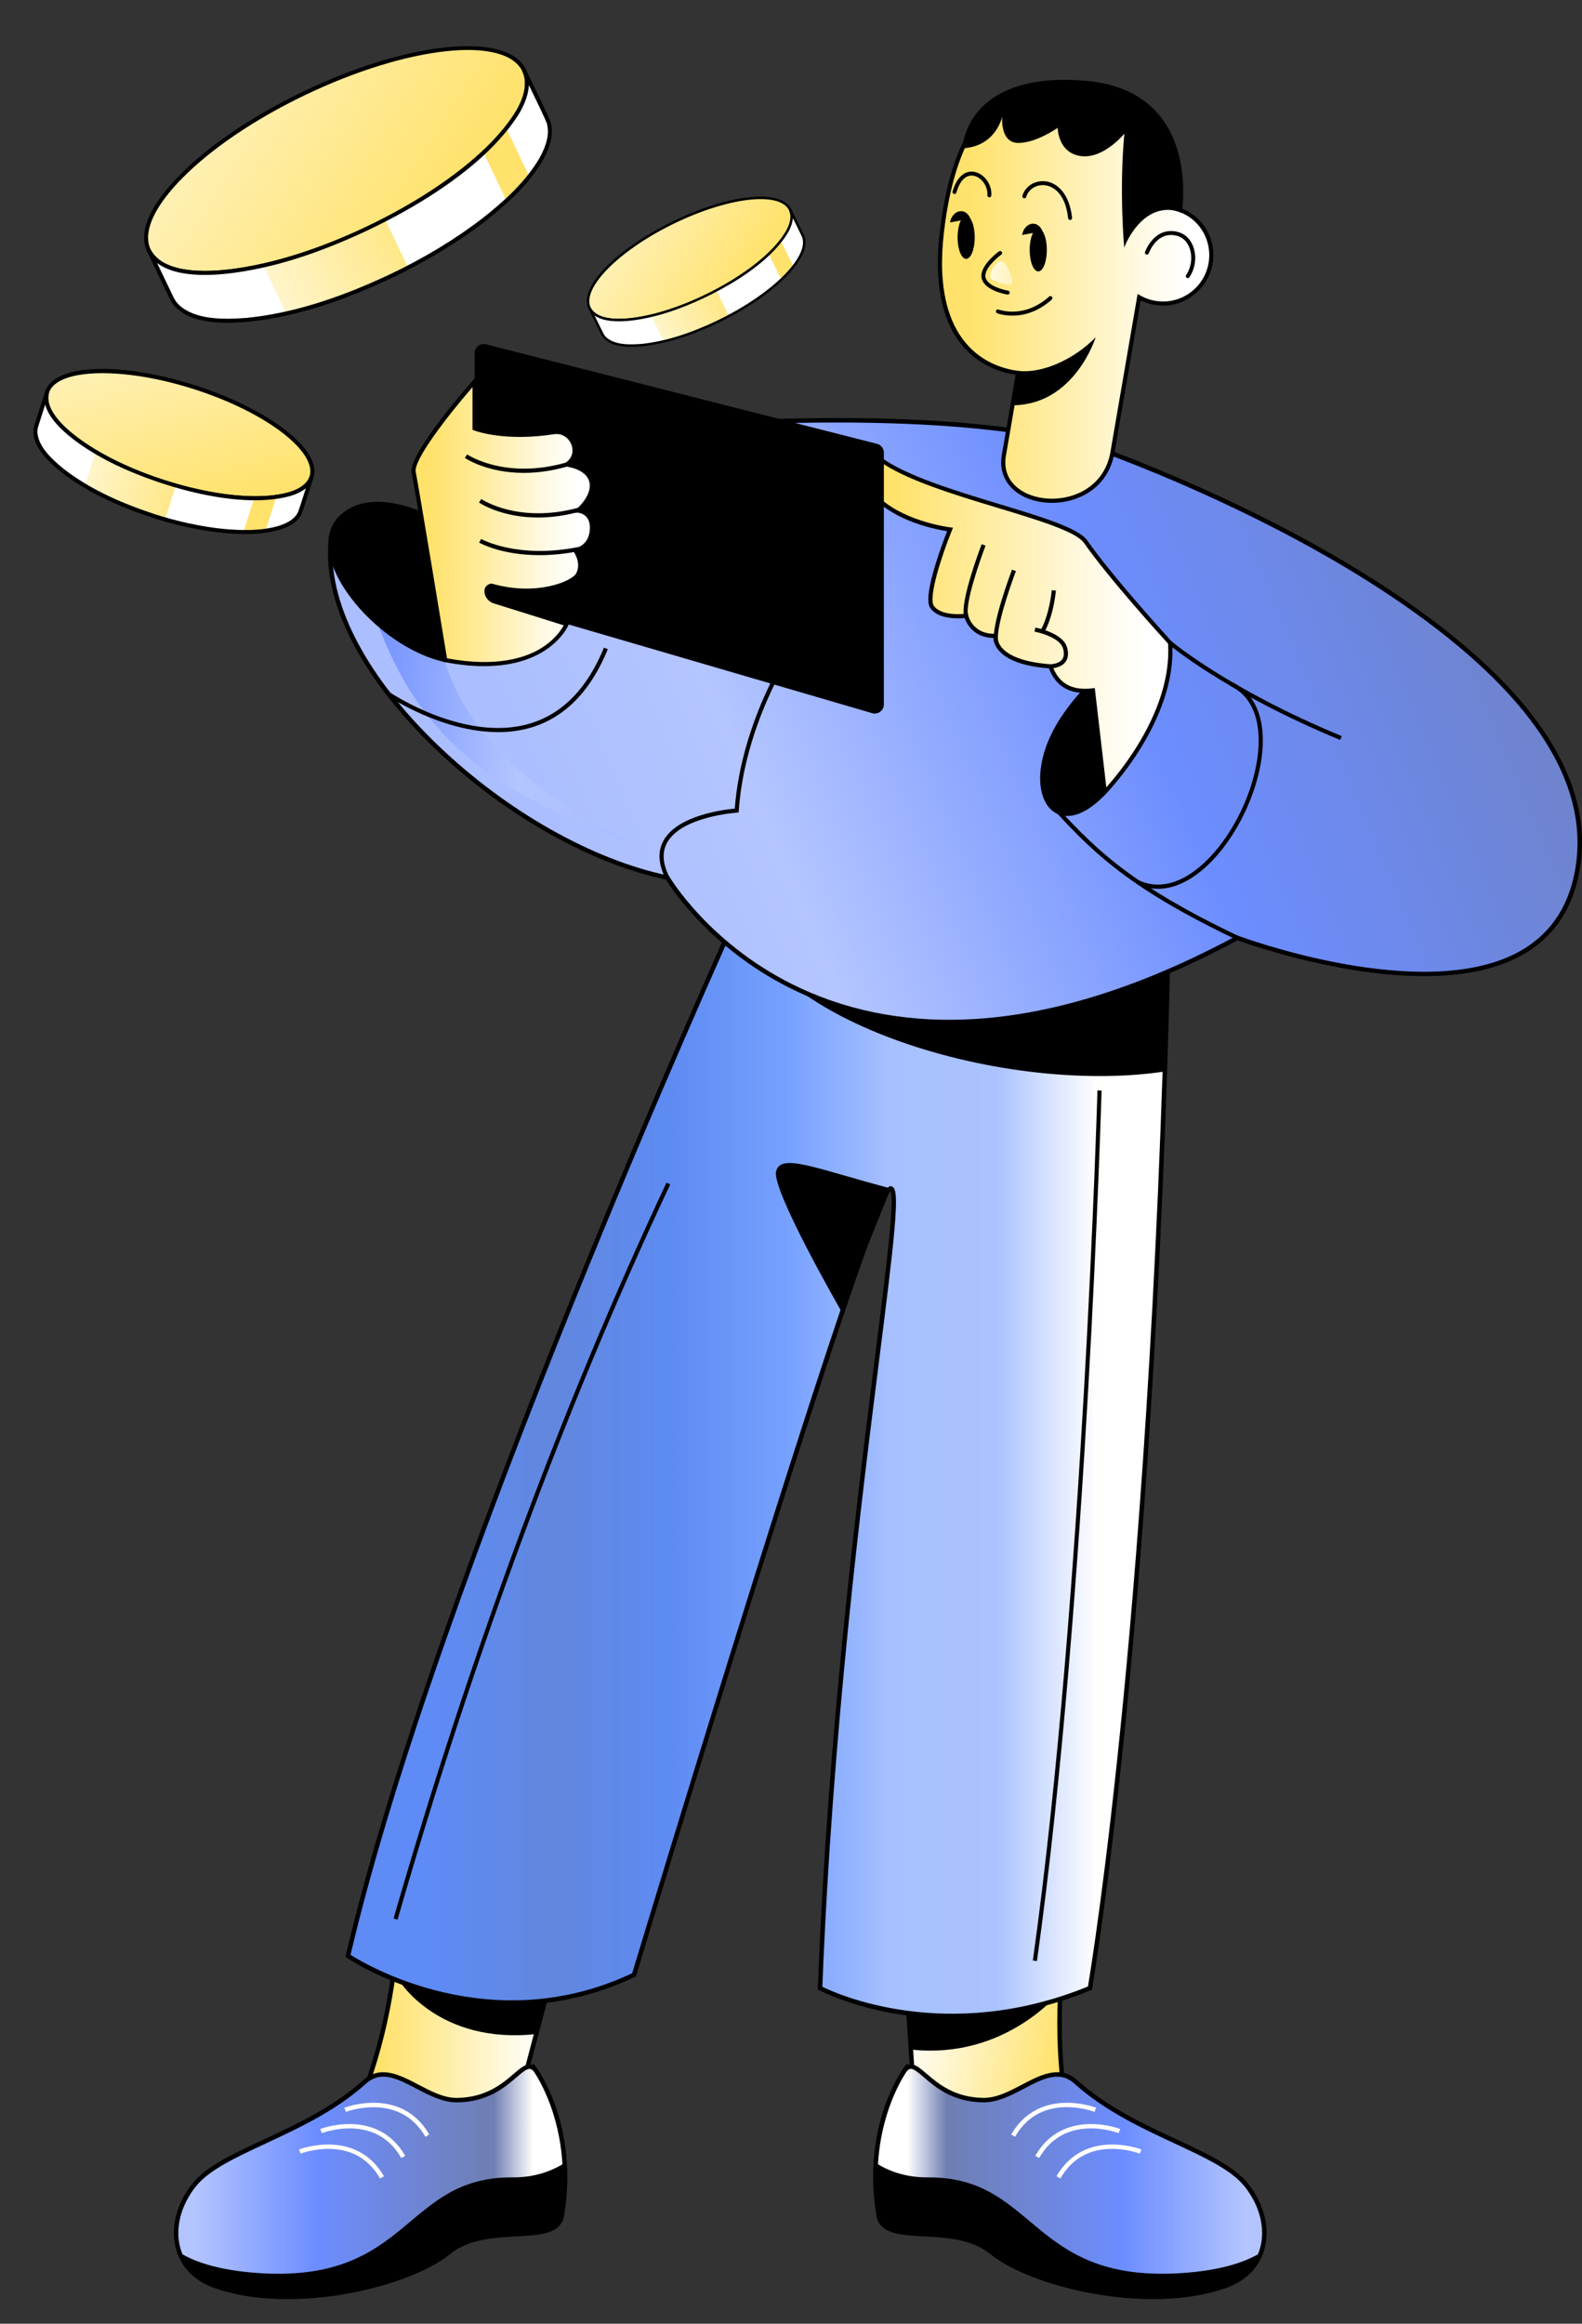 <?xml version="1.0" encoding="UTF-8"?>
<svg id="Camada_2" data-name="Camada 2" xmlns="http://www.w3.org/2000/svg" xmlns:xlink="http://www.w3.org/1999/xlink" viewBox="0 0 785.44 1152.89">
  <rect x="0" y="0" width="785.44" height="1152.89" fill="#333333" stroke="none"/>
  <defs>
    <style>
      .cls-1 {
        fill: #000;
      }

      .cls-1, .cls-2, .cls-3, .cls-4, .cls-5, .cls-6, .cls-7, .cls-8, .cls-9, .cls-10, .cls-11, .cls-12, .cls-13, .cls-14, .cls-15, .cls-16, .cls-17, .cls-18, .cls-19, .cls-20 {
        stroke-width: 0px;
      }

      .cls-2 {
        fill: url(#Gradiente_sem_nome_14-3);
      }

      .cls-21 {
        clip-path: url(#clippath-2);
      }

      .cls-3 {
        fill: url(#Gradiente_sem_nome_6-3);
      }

      .cls-4 {
        fill: url(#Gradiente_sem_nome_13-8);
      }

      .cls-22 {
        clip-path: url(#clippath-6);
      }

      .cls-5 {
        fill: url(#Gradiente_sem_nome_14-2);
      }

      .cls-6 {
        fill: url(#Gradiente_sem_nome_13-7);
      }

      .cls-7 {
        fill: none;
      }

      .cls-23 {
        clip-path: url(#clippath-1);
      }

      .cls-24 {
        clip-path: url(#clippath-4);
      }

      .cls-8 {
        fill: url(#Gradiente_sem_nome_13);
      }

      .cls-9 {
        fill: url(#Gradiente_sem_nome_13-3);
      }

      .cls-10 {
        fill: url(#Gradiente_sem_nome_13-2);
      }

      .cls-11 {
        fill: url(#Gradiente_sem_nome_1243);
      }

      .cls-12 {
        fill: url(#Gradiente_sem_nome_13-6);
      }

      .cls-13 {
        fill: url(#Gradiente_sem_nome_6);
      }

      .cls-14 {
        fill: url(#Gradiente_sem_nome_6-4);
      }

      .cls-25 {
        clip-path: url(#clippath);
      }

      .cls-26 {
        clip-path: url(#clippath-3);
      }

      .cls-15 {
        fill: url(#Gradiente_sem_nome_13-9);
      }

      .cls-16 {
        fill: #fff;
      }

      .cls-27 {
        clip-path: url(#clippath-5);
      }

      .cls-17 {
        fill: url(#Gradiente_sem_nome_14);
      }

      .cls-18 {
        fill: url(#Gradiente_sem_nome_13-4);
      }

      .cls-19 {
        fill: url(#Gradiente_sem_nome_13-5);
      }

      .cls-20 {
        fill: url(#Gradiente_sem_nome_6-2);
      }
    </style>
    <linearGradient id="Gradiente_sem_nome_13" data-name="Gradiente sem nome 13" x1="2313.87" y1="-373.16" x2="2416.64" y2="-373.16" gradientTransform="translate(2883.6 1085.71) rotate(-168.85)" gradientUnits="userSpaceOnUse">
      <stop offset=".1" stop-color="#ffe26c"/>
      <stop offset=".14" stop-color="#ffe371"/>
      <stop offset=".52" stop-color="#fff1b8"/>
      <stop offset=".78" stop-color="#fffbeb"/>
      <stop offset=".92" stop-color="#fff"/>
    </linearGradient>
    <linearGradient id="Gradiente_sem_nome_6" data-name="Gradiente sem nome 6" x1="1946.83" y1="-272.99" x2="1702.7" y2="-272.99" gradientTransform="translate(2372.92 809.46) rotate(-180)" gradientUnits="userSpaceOnUse">
      <stop offset=".1" stop-color="#fff"/>
      <stop offset=".18" stop-color="#6f7eb2"/>
      <stop offset=".54" stop-color="#6c8dff"/>
      <stop offset=".79" stop-color="#b4c5ff"/>
      <stop offset=".92" stop-color="#abbeff"/>
    </linearGradient>
    <clipPath id="clippath">
      <path class="cls-7" d="M449.42,1026.86s-20.62,27.73-13.21,72.19c2.69,16.19,36.86,2.69,56.19,18.43,19.33,15.74,77.31,30.29,115.99,16.64,22.93-8.09,24.28-32.78,10.34-50.11-13.94-17.33-55.8-25.21-84.52-51.04-13.49-12.14-29.22,9.1-45.85,9-26.2-.17-32.33-22.52-38.93-15.09h0Z"/>
    </clipPath>
    <linearGradient id="Gradiente_sem_nome_13-2" data-name="Gradiente sem nome 13" x1="177.39" y1="-184.92" x2="280.16" y2="-184.92" gradientTransform="translate(0 809.46) scale(1 -1)" xlink:href="#Gradiente_sem_nome_13"/>
    <linearGradient id="Gradiente_sem_nome_1243" data-name="Gradiente sem nome 1243" x1="172.78" y1="95.59" x2="580.94" y2="95.59" gradientTransform="translate(0 809.46) scale(1 -1)" gradientUnits="userSpaceOnUse">
      <stop offset=".1" stop-color="#5e8bf5"/>
      <stop offset=".25" stop-color="#6187de"/>
      <stop offset=".39" stop-color="#5e8bf2"/>
      <stop offset=".53" stop-color="#75a0ff"/>
      <stop offset=".66" stop-color="#a7c0ff"/>
      <stop offset=".79" stop-color="#aac3ff"/>
      <stop offset=".91" stop-color="#fefefe"/>
      <stop offset=".92" stop-color="#fff"/>
    </linearGradient>
    <clipPath id="clippath-1">
      <path class="cls-7" d="M366.45,452.49s-149.13,327-193.67,517.9c0,0,66.41,45.4,142.01,9.39,0,0,118.24-391.29,127.44-390.14,9.19,1.15-26.51,179.41-35.08,396.73,0,0,57.83,31.31,133.99,0,0,0,33.61-192.86,39.8-558.92l-214.49,25.05h0Z"/>
    </clipPath>
    <linearGradient id="Gradiente_sem_nome_6-2" data-name="Gradiente sem nome 6" x1="944.49" y1="642.44" x2="230.01" y2="340.61" gradientTransform="translate(0 809.46) scale(1 -1)" xlink:href="#Gradiente_sem_nome_6"/>
    <clipPath id="clippath-2">
      <path class="cls-7" d="M164.11,270.37c-4.38,63.83,89.35,148.84,167.24,165.06,0,0,80.5,138.91,283.02,29.87,0,0,150.5,56.87,168.39-31.58,19.89-98.27-155.75-180.76-230.55-208.64-74.8-27.88-233.19-12.3-233.19-12.3l-25.12,70.2-115.1-8.6-14.69-4.01h0Z"/>
    </clipPath>
    <linearGradient id="Gradiente_sem_nome_6-3" data-name="Gradiente sem nome 6" x1="-3.25" y1="470.95" x2="328.97" y2="454.75" gradientTransform="translate(0 809.46) scale(1 -1)" xlink:href="#Gradiente_sem_nome_6"/>
    <linearGradient id="Gradiente_sem_nome_13-3" data-name="Gradiente sem nome 13" x1="466.69" y1="664.28" x2="601.39" y2="664.28" gradientTransform="translate(0 809.46) scale(1 -1)" xlink:href="#Gradiente_sem_nome_13"/>
    <linearGradient id="Gradiente_sem_nome_13-4" data-name="Gradiente sem nome 13" x1="543.9" y1="670.12" x2="470.95" y2="676.57" gradientTransform="translate(0 809.46) scale(1 -1)" xlink:href="#Gradiente_sem_nome_13"/>
    <linearGradient id="Gradiente_sem_nome_13-5" data-name="Gradiente sem nome 13" x1="428.57" y1="499.84" x2="581.08" y2="499.84" gradientTransform="translate(0 809.46) scale(1 -1)" xlink:href="#Gradiente_sem_nome_13"/>
    <linearGradient id="Gradiente_sem_nome_13-6" data-name="Gradiente sem nome 13" x1="205.33" y1="550.03" x2="293.9" y2="550.03" gradientTransform="translate(0 809.46) scale(1 -1)" xlink:href="#Gradiente_sem_nome_13"/>
    <linearGradient id="Gradiente_sem_nome_6-4" data-name="Gradiente sem nome 6" x1="289.08" x2="44.94" gradientTransform="translate(0 809.46) scale(1 -1)" xlink:href="#Gradiente_sem_nome_6"/>
    <clipPath id="clippath-3">
      <path class="cls-7" d="M265.75,1026.86s20.62,27.73,13.21,72.19c-2.69,16.19-36.86,2.69-56.19,18.43-19.33,15.74-77.31,30.29-115.99,16.64-22.93-8.09-24.28-32.78-10.34-50.11,13.94-17.33,55.8-25.21,84.52-51.04,13.49-12.14,29.22,9.1,45.85,9,26.2-.17,32.33-22.52,38.93-15.09h0Z"/>
    </clipPath>
    <linearGradient id="Gradiente_sem_nome_13-7" data-name="Gradiente sem nome 13" x1="-4306.23" y1="3064.99" x2="-4485.51" y2="3177.73" gradientTransform="translate(-4270.54 3313.77) rotate(-180)" xlink:href="#Gradiente_sem_nome_13"/>
    <linearGradient id="Gradiente_sem_nome_14" data-name="Gradiente sem nome 14" x1="-4339.59" y1="3040.37" x2="-4337.53" y2="3187.06" gradientTransform="translate(1708.52 5312.86) rotate(107.78)" gradientUnits="userSpaceOnUse">
      <stop offset=".22" stop-color="#ffe26c"/>
      <stop offset=".25" stop-color="#ffe371"/>
      <stop offset=".57" stop-color="#fff1b8"/>
      <stop offset=".8" stop-color="#fffbeb"/>
      <stop offset=".92" stop-color="#fff"/>
    </linearGradient>
    <clipPath id="clippath-4">
      <path class="cls-7" d="M75.3,255.65c-15.66-5.19-31.06-11.99-44.18-22.11-5.74-4.65-13.1-11.28-13.56-19.09-.02-1.06.12-2.11.43-3.12l5.37-16.75c-3.68,13.5,20.42,27.97,30.59,33.23,23.17,12.14,64.42,24.41,90.07,17.27h.03c4.36-1.37,9.11-3.79,10.62-8.41-.36.94-5.61,18.07-6.09,18.41-2.06,3.62-6.06,5.54-9.89,6.76-8.88,2.6-18.32,2.38-27.47,1.58-12.2-1.2-24.24-3.98-35.9-7.77h0Z"/>
    </clipPath>
    <linearGradient id="Gradiente_sem_nome_13-8" data-name="Gradiente sem nome 13" x1="-4379.7" y1="2752.45" x2="-4523.92" y2="2843.14" gradientTransform="translate(3121.58 4551.1) rotate(90)" xlink:href="#Gradiente_sem_nome_13"/>
    <linearGradient id="Gradiente_sem_nome_14-2" data-name="Gradiente sem nome 14" x1="-4406.55" y1="2732.68" x2="-4404.9" y2="2850.68" gradientTransform="translate(4787.21 2872.14) rotate(63.83)" xlink:href="#Gradiente_sem_nome_14"/>
    <clipPath id="clippath-5">
      <path class="cls-7" d="M356.92,159.35c-11.97,5.73-24.69,10.39-37.93,11.85-5.92.51-13.88.78-18.51-3.49-.61-.6-1.11-1.29-1.49-2.05l-6.25-12.71c5.4,9.88,27.45,4.8,36.27,2.17,20.19-5.9,50.95-21.82,61.81-40.28h0c1.76-3.24,3.16-7.29,1.45-10.81.31.75,6.84,13.6,6.75,14.06.83,3.25-.42,6.59-1.96,9.43-3.7,6.47-9.28,11.6-15.04,16.25-7.74,6.12-16.26,11.22-25.13,15.54v.02Z"/>
    </clipPath>
    <linearGradient id="Gradiente_sem_nome_13-9" data-name="Gradiente sem nome 13" x1="-4050.49" y1="3212.97" x2="-4319.17" y2="3381.9" gradientTransform="translate(3430.18 4209.73) rotate(90)" xlink:href="#Gradiente_sem_nome_13"/>
    <linearGradient id="Gradiente_sem_nome_14-3" data-name="Gradiente sem nome 14" x1="-4100.44" y1="3175.98" x2="-4097.36" y2="3395.81" gradientTransform="translate(4894.57 2394.43) rotate(64.4)" xlink:href="#Gradiente_sem_nome_14"/>
    <clipPath id="clippath-6">
      <path class="cls-7" d="M193.34,137.35c-22.4,10.45-46.18,18.9-70.88,21.38-11.04.84-25.87,1.19-34.41-6.84-1.11-1.13-2.05-2.42-2.73-3.84l-11.4-23.78c9.89,18.51,51.03,9.45,67.52,4.72,37.71-10.62,95.29-39.71,115.88-73.87v-.02c3.36-5.98,6.03-13.5,2.92-20.08.57,1.4,12.48,25.47,12.31,26.32,1.49,6.06-.9,12.28-3.83,17.55-6.99,11.98-17.5,21.45-28.3,29.99-14.54,11.25-30.51,20.6-47.1,28.49h0Z"/>
    </clipPath>
  </defs>
  <g id="OBJECTS">
    <g id="OBJECTS-2" data-name="OBJECTS">
      <g>
        <g>
          <path class="cls-8" d="M453.46,1036.08l-5.64-89.01,83.24,1.84c-6.77,37.8-6.74,73.4.09,106.79l-77.7-19.64h0Z"/>
          <path class="cls-1" d="M532.6,1057.21l-79.41-20.07.26-1.03-1.09.04-5.72-90.22,85.74,1.9-.23,1.27c-6.71,37.49-6.68,73.28.09,106.37l.35,1.73ZM454.52,1035.19l75.21,19.01c-6.41-32.51-6.4-67.55.02-104.21l-80.74-1.79,5.51,86.99Z"/>
        </g>
        <g>
          <g>
            <path class="cls-13" d="M449.42,1026.86s-20.62,27.73-13.21,72.19c2.69,16.19,36.86,2.69,56.19,18.43,19.33,15.74,77.31,30.29,115.99,16.64,22.93-8.09,24.28-32.78,10.34-50.11-13.94-17.33-55.8-25.21-84.52-51.04-13.49-12.14-29.22,9.1-45.85,9-26.2-.17-32.33-22.52-38.93-15.09h0Z"/>
            <g class="cls-25">
              <path class="cls-1" d="M425.68,1065.03s11.09,15.4,34.95,15.26c54-.36,50.64,52.04,125.08,47.54,44.43-2.69,50.02-20.21,50.02-20.21l-2.43,34.56-211.3,10.71,3.69-87.86h0Z"/>
            </g>
            <path class="cls-1" d="M572.42,1140.7c-32.42,0-66.33-10.65-80.73-22.37-9.17-7.47-21.8-8.15-32.94-8.76-11.87-.64-22.11-1.2-23.64-10.35-3.86-23.19-.02-41.79,3.87-53.3,4.24-12.51,9.33-19.44,9.54-19.73l2-2.69v1.09c2.94-1.4,5.96,1.2,9.61,4.32,5.49,4.71,13.79,11.83,28.22,11.92,6.47.07,12.88-3.33,19.1-6.59,9.28-4.86,18.87-9.87,27.48-2.12,14.73,13.26,33.03,21.78,49.17,29.3,15.33,7.14,28.57,13.31,35.47,21.87,8.08,10.04,11.13,22.3,8.14,32.8-2.52,8.86-9.26,15.62-18.97,19.06-11.02,3.89-23.56,5.54-36.33,5.54ZM450.23,1027.62c-1.33,1.87-19.95,29.13-12.94,71.25,1.23,7.39,10.21,7.88,21.57,8.5,11.48.62,24.49,1.33,34.22,9.25,19.22,15.65,77.23,29.76,114.92,16.45,9.15-3.23,15.23-9.31,17.58-17.57,2.79-9.8-.11-21.32-7.74-30.8-6.57-8.16-19.59-14.23-34.68-21.25-16.28-7.58-34.74-16.18-49.72-29.66-7.47-6.72-15.58-2.48-24.97,2.44-6.46,3.38-13.13,6.86-20.15,6.84-15.24-.1-23.91-7.54-29.65-12.46-5.03-4.32-6.51-5.18-8.44-3h-.01Z"/>
          </g>
          <path class="cls-16" d="M503.96,1060.13l-1.92-1.11c13.92-24.08,41.9-13.4,42.18-13.29l-.81,2.06c-.07-.03-6.75-2.6-14.94-2.34-10.84.36-19.09,5.29-24.51,14.68Z"/>
          <path class="cls-16" d="M515.92,1070.68l-1.92-1.11c13.92-24.08,41.9-13.4,42.18-13.29l-.81,2.06c-.07-.03-6.75-2.63-14.94-2.34-10.84.36-19.09,5.29-24.51,14.68Z"/>
          <path class="cls-16" d="M526.45,1080.83l-1.92-1.11c13.92-24.08,41.89-13.4,42.18-13.29l-.81,2.06c-.07-.03-6.75-2.6-14.94-2.34-10.84.36-19.09,5.29-24.51,14.68Z"/>
        </g>
        <g>
          <path class="cls-10" d="M257.41,1042.53l22.75-86.24-82.02-14.29c-.66,38.38-7.59,73.3-20.75,104.76l80.02-4.23Z"/>
          <path class="cls-1" d="M175.69,1047.96l.68-1.63c13.06-31.2,20.01-66.31,20.67-104.35l.02-1.29,84.49,14.72-23.27,88.19-82.59,4.37ZM199.22,943.31c-.78,37.17-7.56,71.55-20.14,102.25l77.46-4.1,22.24-84.29-79.56-13.86Z"/>
        </g>
        <path class="cls-1" d="M198.56,983.15s19.54,31.29,67.65,26.02l7.95-26.02h-75.6Z"/>
        <path class="cls-1" d="M527.29,986.98s-26.95,35.13-75.04,29.88l-4.42-32.64,79.46,2.76h0Z"/>
        <g>
          <path class="cls-11" d="M366.45,452.49s-149.13,327-193.67,517.9c0,0,66.41,45.4,142.01,9.39,0,0,118.24-391.29,127.44-390.14,9.19,1.15-26.51,179.41-35.08,396.73,0,0,57.83,31.31,133.99,0,0,0,33.61-192.86,39.8-558.92l-214.49,25.05h0Z"/>
          <g class="cls-23">
            <ellipse class="cls-1" cx="503.38" cy="472.9" rx="56.97" ry="134.07" transform="translate(-52.05 883.42) rotate(-79.68)"/>
          </g>
          <path class="cls-1" d="M472.35,1001.37c-10.27,0-19.35-.92-26.94-2.16-23.89-3.9-38.64-11.78-38.79-11.86l-.61-.33.03-.69c5.03-127.53,19.19-239.95,28.56-314.34,5.37-42.61,9.64-76.54,7.53-80.98-9.71,11.03-80.47,237.5-126.28,389.1l-.14.47-.44.21c-39.36,18.75-76.16,15.18-100.11,8.88-25.94-6.82-42.83-18.24-43-18.36l-.63-.43.17-.74c44.06-188.82,192.25-514.83,193.74-518.1l2.12-4.64v3.87l214.51-25.05-.02,1.27c-3.2,189.13-13.86,331.06-22.23,416.82-9.08,92.94-17.51,141.79-17.59,142.27l-.11.6-.56.23c-25.93,10.66-49.71,13.96-69.21,13.97ZM408.28,985.71c6.36,3.15,61.5,28.55,131.87-.13.99-5.86,8.94-54.22,17.47-141.54,8.35-85.52,18.97-226.94,22.19-415.34l-212.61,24.83c-7.12,15.69-149.82,331.43-193.16,516.35,6.94,4.42,69.75,42.2,139.83,9.11,2.27-7.49,30.85-101.92,60.13-195.04,61.69-196.21,66.01-195.7,68.36-195.4,2.42.3,3.33,4.01,1.55,23.4-1.3,14.17-3.87,34.54-7.11,60.32-9.35,74.22-23.47,186.3-28.52,313.45Z"/>
        </g>
        <g>
          <path class="cls-20" d="M164.11,270.37c-4.38,63.83,89.35,148.84,167.24,165.06,0,0,80.5,138.91,283.02,29.87,0,0,150.5,56.87,168.39-31.58,19.89-98.27-155.75-180.76-230.55-208.64-74.8-27.88-233.19-12.3-233.19-12.3l-25.12,70.2-115.1-8.6-14.69-4.01h0Z"/>
          <g class="cls-21">
            <path class="cls-3" d="M217.24,286.33c-6.57,58.83,32.85,101.3,100.4,133.77-82.02-30.1-118.65-59.69-138.6-138.64l38.2,4.87Z"/>
          </g>
          <path class="cls-1" d="M471.28,508.18c-26.93,0-52.05-5.34-74.84-15.92-42.5-19.74-63.28-51.76-65.79-55.85-37.67-7.97-80.44-32.19-114.54-64.87-35.81-34.32-55.17-71.22-53.11-101.26l1.12.04.28-1.02,14.58,3.98,114.15,8.53,25.07-70.07.7-.07c1.59-.15,159.5-15.28,233.69,12.36,20.59,7.67,92.34,35.98,151.04,78.06,61.94,44.39,88.93,88.75,80.21,131.84-3.68,18.21-13.25,31.69-28.42,40.08-46.8,25.87-133.73-4.86-140.98-7.51-46.17,24.8-89.8,38.67-129.67,41.23-4.55.29-9.04.44-13.49.44ZM165.13,271.81c-1.34,29.13,17.72,64.81,52.51,98.14,33.95,32.53,76.54,56.61,113.93,64.4l.48.1.25.43c.2.35,20.54,34.74,65.18,55.43,26.21,12.14,55.56,17.26,87.23,15.22,39.66-2.56,83.1-16.42,129.12-41.2l.44-.24.47.18c.91.35,91.87,34.2,139.6,7.81,14.58-8.06,23.77-21.04,27.32-38.57,8.53-42.15-18.16-85.76-79.33-129.6-58.49-41.92-130-70.13-150.53-77.78-71.19-26.53-220.47-13.37-232-12.3l-25.16,70.33-116.15-8.7-13.37-3.65Z"/>
        </g>
        <path class="cls-1" d="M549.27,393.59c-27,29.3-46.23-3.86-21.27-39.56,24.96-35.7,38.68-18.52,38.68-18.52l-17.41,58.1h0Z"/>
        <path class="cls-1" d="M221.21,328.55c-34.87-7.23-72.93-53.56-52.38-72.84,20.55-19.28,60.91,8.89,60.91,8.89l-8.53,63.95h0Z"/>
        <g>
          <g>
            <path class="cls-9" d="M577.89,102.69c-1.07-47.39-31.76-62.35-59.56-60.67-27.42,1.66-44.98,24.53-50.68,72.91-6.02,51.07,17.54,67.52,37.8,70.12l-6.9,40.04c-5.93,28.71,47.1,33.54,53.65,0l13.36-77.62c3.5,1.99,7.54,3.16,11.85,3.16,13.24,0,23.97-10.73,23.97-23.97s-10.49-23.71-23.52-23.96h.03Z"/>
            <path class="cls-1" d="M522.31,249.47c-7.31,0-14.35-2.24-19.08-6.42-5.15-4.55-7.17-11.01-5.69-18.18l6.71-38.96c-14.42-2.19-44.41-13.62-37.63-71.11,5.57-47.24,22.95-72.08,51.64-73.81,16.57-1,31.56,3.86,42.22,13.66,11.57,10.65,17.76,26.48,18.41,47.05,13.27.77,23.52,11.54,23.52,24.95s-11.22,25-25,25c-3.82,0-7.62-.9-11.08-2.61l-13.12,76.22c-2.12,10.86-9.11,18.8-19.68,22.39-3.63,1.23-7.47,1.83-11.23,1.83ZM522.49,42.92c-1.36,0-2.72.04-4.1.12-27.56,1.67-44.29,25.89-49.72,72-6.74,57.12,23.57,67.27,36.91,68.98l1.07.14-7.08,41.1c-1.35,6.54.39,12.15,5.03,16.25,6.64,5.86,18.27,7.59,28.29,4.19,5.7-1.93,15.65-7.21,18.31-20.81l13.61-79.04,1.27.72c3.48,1.98,7.4,3.02,11.34,3.02,12.65,0,22.95-10.29,22.95-22.95s-9.89-22.69-22.52-22.93v-1.03s-.98.02-.98.02c-.47-20.46-6.44-36.12-17.77-46.55-9.36-8.61-22.24-13.25-36.6-13.25Z"/>
          </g>
          <path class="cls-1" d="M505.45,183.99c11.97,1.51,28.03-5.82,38.53-16.66,0,0-10.43,33.75-41.48,33.75l2.95-17.09Z"/>
          <path class="cls-1" d="M576.14,104.52c-12.45,2.92-17.99,18.31-17.99,18.31,0,0-2.59-28.27.08-56.53,0,0-10.39,12.8-21.75,11.12-11.36-1.68-11.36-14.01-11.36-14.01,0,0-10.87,7.74-19.81,7.5s-7.74-13.04-7.74-13.04c0,0-3.06,14.95-19.77,15.7,0,0,1.17-38.16,60.37-33.57,59.19,4.59,48.53,65.7,48.53,65.7,0,0-4.5-2.57-10.57-1.14v-.03Z"/>
          <path class="cls-1" d="M589.71,137.98c-.19,0-.39-.06-.56-.17-.45-.31-.56-.92-.25-1.37,2.65-3.83,3.3-9.3,1.61-13.62-1.23-3.16-3.54-5.26-6.5-5.92-4.1-.92-7.63.26-10.49,3.49-2.19,2.48-3.15,5.25-3.16,5.27-.17.51-.74.79-1.25.61-.51-.17-.79-.73-.62-1.24.04-.13,4.42-12.63,15.94-10.05,3.61.81,6.42,3.34,7.9,7.12,1.94,4.97,1.23,11.03-1.83,15.45-.19.28-.5.42-.81.42Z"/>
          <g>
            <path class="cls-1" d="M479.68,107.08c2.35,0,4.26,4.78,4.26,10.68s-1.91,10.68-4.26,10.68-4.26-4.78-4.26-10.68,1.91-10.68,4.26-10.68Z"/>
            <path class="cls-1" d="M481.78,108.46c-2.44-6-9.1-4.22-10.1,1.91l10.1-1.91Z"/>
          </g>
          <g>
            <ellipse class="cls-1" cx="515.48" cy="123.98" rx="4.26" ry="10.68"/>
            <path class="cls-1" d="M517.57,114.68c-2.44-6-9.1-4.22-10.1,1.91l10.1-1.91Z"/>
          </g>
          <path class="cls-1" d="M531.29,109.15c-.49,0-.92-.37-.97-.87-1.61-14.43-9.44-16.2-11.8-16.4-4.17-.34-7.96,2.1-9.02,5.81-.15.52-.69.83-1.21.67-.52-.15-.82-.69-.68-1.21,1.32-4.62,5.96-7.65,11.08-7.23,5.64.47,12.18,5.49,13.59,18.14.06.54-.33,1.02-.87,1.08-.04,0-.07,0-.11,0Z"/>
          <path class="cls-1" d="M491.19,97.91s-.06,0-.09,0c-.54-.05-.94-.52-.89-1.06.37-4.34-2.89-8.94-6.84-9.65-3.74-.68-6.86,2.37-8.53,8.35-.15.52-.68.83-1.21.68-.52-.15-.83-.69-.68-1.21,1.96-6.98,5.98-10.63,10.77-9.76,4.96.9,8.91,6.39,8.45,11.75-.04.51-.47.9-.98.9Z"/>
          <path class="cls-1" d="M500.33,146.15c-.05,0-.1,0-.15-.01-.46-.07-11.29-1.84-12.78-7.97-1.49-6.13,8.18-13.15,8.59-13.45.44-.31,1.06-.21,1.37.23.31.44.22,1.05-.23,1.37-2.51,1.8-8.81,7.36-7.83,11.39.98,4.03,8.4,6.05,11.18,6.49.54.08.9.59.82,1.12-.08.48-.49.83-.97.83Z"/>
          <path class="cls-18" d="M492.33,138.62s9.26,4.23,10.06,1.86c.8-2.37-2.64-10.4-5.03-10.93-2.39-.53-7.59,6.7-5.03,9.09h0Z"/>
          <path class="cls-1" d="M502.6,156.59c-4.35,0-7.26-1.07-7.51-1.17-.51-.19-.76-.76-.57-1.27.19-.51.76-.76,1.27-.57.52.19,12.73,4.64,25.08-6.43.4-.36,1.02-.33,1.39.08.36.4.33,1.02-.08,1.39-7.21,6.46-14.41,7.98-19.58,7.98Z"/>
        </g>
        <g>
          <path class="cls-19" d="M580.94,318.93s-28.63-31.15-41.97-50.19c-8.46-12.09-77.58-22.91-102.18-41.04-8.23-6.06-13.41,9.09,0,20.78,13.41,11.69,34.88,14.2,34.88,14.2,0,0-13.19,32.45-8.86,38.52,4.33,6.06,16.86,4.33,16.86,4.33,0,0,2.32,10.39,14.58,9.95,0,0-2.31,12.98,27.27,15.15,3.25,9.31,10.32,13.23,21.11,11.9l5.86,50.4s35.01-35.49,32.44-73.99Z"/>
          <path class="cls-1" d="M547.73,395.17l-5.99-51.52c-10.52,1-17.56-3.06-20.95-12.06-12.77-1.02-21.28-4.17-25.31-9.35-1.79-2.3-2.21-4.45-2.28-5.73-9.93-.15-13.35-7.32-14.25-9.87-3.02.29-12.98.75-16.97-4.84-.74-1.04-3-4.21,2.67-22.43,2.11-6.8,4.57-13.23,5.6-15.84-4.94-.75-22.38-4.04-34.12-14.26-9.41-8.2-10.01-18.05-6.83-22.02,1.55-1.93,4.49-3.04,8.12-.36,12.51,9.22,37.03,16.63,58.66,23.18,21.16,6.4,39.43,11.93,43.75,18.09,13.14,18.76,41.6,49.77,41.88,50.09l.24.27.02.36c2.58,38.52-32.38,74.43-32.73,74.79l-1.51,1.53ZM543.54,341.37l5.73,49.22c6.6-7.3,32.67-38.34,30.67-71.24-2.84-3.1-29.24-32.09-41.81-50.03-3.91-5.58-22.73-11.28-42.66-17.31-21.79-6.59-46.49-14.07-59.28-23.49-2.15-1.58-4.03-1.59-5.29,0-2.6,3.24-1.75,11.93,6.58,19.18,13.01,11.34,34.11,13.93,34.33,13.95l1.34.16-.51,1.25c-5.02,12.34-11.89,33.45-8.98,37.53,3.91,5.48,15.77,3.92,15.89,3.9l.94-.13.21.92c.09.39,2.27,9.53,13.54,9.15l1.27-.05-.22,1.25c-.01.09-.38,2.55,1.89,5.41,2.58,3.27,8.92,7.4,24.44,8.54l.67.05.22.64c3.08,8.83,9.62,12.49,20.01,11.22l1.03-.13Z"/>
        </g>
        <path class="cls-1" d="M478.7,305.81c-2.21-7.29,8.24-34.66,8.69-35.83l1.92.74c-2.97,7.73-10.31,29-8.64,34.49l-1.97.6Z"/>
        <path class="cls-1" d="M493.69,318.93c-2.21-7.28,8.32-35.13,8.77-36.31l1.92.73c-2.99,7.87-10.39,29.49-8.72,34.99l-1.97.6Z"/>
        <path class="cls-1" d="M518.06,314.4l-1.77-1.05c4.79-8.04,5.89-20.39,5.9-20.51l2.05.17c-.04.52-1.14,12.94-6.18,21.39Z"/>
        <path class="cls-1" d="M521.6,331.64l-.13-2.05c2-.13,4.65-.67,5.94-2.53.91-1.3,1.02-3.13.33-5.43-1.75-5.89-13.99-8.23-14.11-8.25l.38-2.02c.55.1,13.6,2.6,15.71,9.69.87,2.93.66,5.35-.62,7.19-1.39,2-3.98,3.17-7.49,3.4Z"/>
        <path class="cls-1" d="M241.26,170.82l194.15,49.38c2,.5,3.41,2.31,3.41,4.38v124.92c0,3.01-2.89,5.19-5.78,4.34l-194.15-56.69c-1.92-.56-3.25-2.34-3.25-4.34v-117.61c0-2.95,2.77-5.11,5.64-4.38h-.01Z"/>
        <g>
          <path class="cls-12" d="M221.04,327.49s-13.88-84.36-15.64-93.14c-1.76-8.78,30.22-44.99,30.22-44.99v23.21s14.4,5.71,39.21,1.88c8.84-1.37,14.24,9.92,7.24,15.5-.24.19-.49.37-.76.56,0,0,10.55,1.05,12.3,8.44,1.75,7.39-6.67,14.41-6.67,14.41,0,0,7.51.34,6.93,9.49-.6,9.14-8.32,10.19-8.32,10.19,0,0,4.56,5.97,1.41,11.95-2.26,4.26-20.27,12.09-42.96,5.6-2.19.42-2.61,1.88-2.41,3.38.29,2.11,1.9,3.82,3.93,4.46l35.81,11.21s-10.77,27.4-60.28,17.87h0Z"/>
          <path class="cls-1" d="M240.38,330.51c-5.74,0-12.23-.6-19.53-2.01l-.83-.16v-.78c-.51-3.07-13.91-84.48-15.62-93.02-1.81-9.02,27.15-42.13,30.46-45.88l1.8-2.04v25.19c3.05,1.01,16.71,4.88,38.02,1.6,5.27-.81,9.2,2.42,10.77,5.99,1.63,3.71.92,7.68-1.76,10.45,3.4.78,9.55,2.98,10.94,8.83,1.42,5.98-3.09,11.55-5.55,14.06,1.1.37,2.46,1.06,3.59,2.33,1.69,1.89,2.44,4.52,2.23,7.81-.48,7.3-5.24,9.89-7.72,10.75,1.25,2.19,3.26,6.95.69,11.81-2.49,4.7-20.94,12.65-43.9,6.18-1.13.28-1.53.93-1.36,2.19.23,1.65,1.49,3.07,3.22,3.61l36.86,11.54-.4,1.03c-.09.24-8.52,20.51-41.89,20.51ZM221.94,326.62c24.71,4.61,39.25-.3,47.12-5.27,6.58-4.15,9.71-9.03,10.81-11.1l-34.67-10.86c-2.48-.78-4.3-2.86-4.64-5.3-.32-2.42.86-4.07,3.24-4.53l.24-.05.24.07c22.27,6.37,39.76-1.29,41.77-5.09,2.8-5.31-1.27-10.8-1.32-10.85l-1.06-1.4,1.74-.24c.28-.04,6.9-1.08,7.43-9.24.17-2.72-.4-4.85-1.71-6.31-1.75-1.95-4.21-2.09-4.24-2.09l-2.64-.12,2.03-1.7c.08-.07,7.91-6.71,6.33-13.38-1.56-6.58-11.3-7.64-11.4-7.65l-2.75-.28,2.27-1.59c.25-.18.49-.35.71-.53,3.28-2.61,3.24-6.31,2.11-8.89-1.25-2.85-4.39-5.44-8.57-4.78-24.81,3.82-39.15-1.71-39.74-1.94l-.65-.26v-21.17c-12.59,14.49-29.35,36.26-28.19,42.05,1.66,8.28,14.2,84.35,15.53,92.48Z"/>
        </g>
        <path class="cls-1" d="M260.06,234.62c-18.1,0-28.69-7.05-29.28-7.45l1.16-1.7s4.77,3.2,13.15,5.27c7.73,1.91,20.24,3.24,35.96-1.25l.56,1.98c-8.03,2.29-15.24,3.15-21.55,3.15Z"/>
        <path class="cls-1" d="M267.09,256.76c-18.1,0-28.69-7.05-29.28-7.45l1.16-1.7s4.77,3.2,13.15,5.27c7.73,1.91,20.24,3.24,35.96-1.25l.56,1.98c-8.03,2.29-15.24,3.15-21.55,3.15Z"/>
        <path class="cls-1" d="M267.82,275.43c-18.86,0-29.37-5.92-29.94-6.24l1.03-1.78c.18.1,18.04,10.1,48.63,3.92l.41,2.02c-7.49,1.51-14.21,2.09-20.12,2.09Z"/>
        <path class="cls-1" d="M613.93,466.23c-56.26-26.78-73.13-45.21-94.49-68.54l1.52-1.39c21.21,23.16,37.96,41.46,93.86,68.07l-.88,1.86Z"/>
        <path class="cls-1" d="M665.38,367.12c-56.57-23.37-84.83-47.18-85.11-47.41l1.33-1.57c.28.24,28.32,23.85,84.56,47.08l-.79,1.9Z"/>
        <path class="cls-1" d="M330.43,435.91c-3.66-7.28-3.96-13.69-.89-19.06,7.18-12.53,30.32-15.22,35.26-15.65,3.26-42.71,25.96-77.27,26.19-77.62l1.71,1.14c-.23.34-22.94,34.94-25.92,77.5l-.06.9-.9.06c-.27.02-27.18,1.9-34.5,14.69-2.71,4.73-2.39,10.49.94,17.11l-1.84.93Z"/>
        <path class="cls-1" d="M574.91,440.96c-3.57,0-7.05-.78-10.39-2.35l.88-1.86c10.33,4.86,20.15.57,26.57-3.89,19.44-13.51,34.75-46.04,32.77-69.62-.65-7.79-3.6-18.09-13.94-22.95l.88-1.86c8.88,4.18,14.1,12.7,15.11,24.64,2.03,24.21-13.69,57.62-33.64,71.48-6.14,4.27-12.3,6.42-18.23,6.42Z"/>
        <path class="cls-1" d="M247.28,363.24c-28.04,0-54.5-17.76-54.81-17.98l1.16-1.7c.37.25,37.39,25.09,69.6,15.38,16.11-4.85,28.43-17.52,36.64-37.63l1.9.78c-8.46,20.72-21.23,33.79-37.96,38.83-5.45,1.64-11.02,2.33-16.53,2.33Z"/>
        <path class="cls-1" d="M442.23,589.64c-37.24-9.86-54.65-17.78-56.91-8.46-2.26,9.31,32.37,69.34,32.37,69.34l24.53-60.87Z"/>
        <g>
          <g>
            <path class="cls-14" d="M265.75,1026.86s20.62,27.73,13.21,72.19c-2.69,16.19-36.86,2.69-56.19,18.43-19.33,15.74-77.31,30.29-115.99,16.64-22.93-8.09-24.28-32.78-10.34-50.11,13.94-17.33,55.8-25.21,84.52-51.04,13.49-12.14,29.22,9.1,45.85,9,26.2-.17,32.33-22.52,38.93-15.09h0Z"/>
            <g class="cls-26">
              <path class="cls-1" d="M289.47,1065.03s-11.09,15.4-34.95,15.26c-54-.36-50.64,52.04-125.08,47.54-44.43-2.69-50.02-20.21-50.02-20.21l2.43,34.56,211.3,10.71-3.69-87.86Z"/>
            </g>
            <path class="cls-1" d="M142.75,1140.7c-12.77,0-25.31-1.65-36.33-5.54-9.72-3.43-16.46-10.2-18.97-19.06-2.98-10.49.06-22.75,8.14-32.8,6.89-8.56,20.13-14.73,35.47-21.87,16.14-7.52,34.44-16.04,49.17-29.3,8.61-7.75,18.21-2.73,27.48,2.12,6.22,3.26,12.63,6.67,19.1,6.59,14.43-.09,22.73-7.21,28.22-11.92,3.65-3.13,6.66-5.72,9.61-4.32v-1.08l2,2.67c.21.28,20.81,28.62,13.42,73.03-1.52,9.15-11.77,9.7-23.64,10.35-11.14.61-23.77,1.29-32.95,8.76-14.39,11.72-48.31,22.37-80.73,22.37ZM190.32,1030.31c-2.98,0-5.84.98-8.61,3.48-14.98,13.48-33.44,22.07-49.72,29.66-15.08,7.03-28.11,13.09-34.68,21.25-7.63,9.48-10.52,21-7.74,30.8,2.35,8.27,8.43,14.34,17.58,17.57,37.69,13.3,95.7-.81,114.92-16.45,9.73-7.92,22.74-8.63,34.22-9.25,11.37-.62,20.34-1.1,21.57-8.5,7.01-42.11-11.61-69.37-12.94-71.25h-.01c-1.93-2.18-3.41-1.33-8.44,2.99-5.74,4.92-14.4,12.36-29.65,12.46-6.97.03-13.68-3.46-20.15-6.84-5.91-3.09-11.31-5.92-16.36-5.92Z"/>
          </g>
          <path class="cls-16" d="M211.2,1060.13c-12.97-22.45-39.18-12.45-39.45-12.34l-.81-2.06c.28-.11,28.26-10.79,42.18,13.29l-1.92,1.11Z"/>
          <path class="cls-16" d="M199.25,1070.68c-5.42-9.38-13.67-14.32-24.51-14.68-8.19-.29-14.87,2.31-14.94,2.34l-.81-2.06c.28-.11,28.26-10.79,42.18,13.29l-1.92,1.11Z"/>
          <path class="cls-16" d="M188.71,1080.83c-5.42-9.39-13.67-14.32-24.51-14.68-8.18-.26-14.87,2.31-14.94,2.34l-.81-2.06c.28-.11,28.26-10.79,42.18,13.29l-1.92,1.11Z"/>
        </g>
        <path class="cls-1" d="M514.83,972.96l-2.04-.29c12.82-91.23,20.87-203.74,25.35-282.06,4.86-84.87,6.71-148.97,6.73-149.61l2.05.06c-.02.64-1.87,64.78-6.73,149.67-4.49,78.36-12.53,190.93-25.37,282.23Z"/>
        <path class="cls-1" d="M197.38,952.42l-1.98-.57c38.08-131.94,83.67-254.78,135.49-365.08l1.86.87c-51.78,110.21-97.33,232.94-135.38,364.78Z"/>
      </g>
    </g>
    <g>
      <g>
        <ellipse class="cls-6" cx="89.01" cy="215.64" rx="24.7" ry="68.94" transform="translate(-143.5 234.58) rotate(-72.23)"/>
        <path class="cls-1" d="M139.04,247.29c-2.69.46-5.66.75-8.91.86-13.94.47-31.33-2.38-48.97-8.04-17.64-5.66-33.45-13.44-44.51-21.93-11.33-8.69-16.39-17.18-14.24-23.89,4.4-13.72,37.1-15.09,74.44-3.12,17.64,5.66,33.45,13.44,44.51,21.93,11.33,8.69,16.39,17.18,14.24,23.89-1.66,5.19-7.44,8.73-16.57,10.3ZM39.18,186.03c-8.01,1.38-13.42,4.34-14.87,8.86h0c-1.85,5.77,3.09,13.68,13.55,21.71,10.89,8.35,26.48,16.03,43.91,21.61,17.43,5.59,34.58,8.41,48.29,7.94,13.18-.45,21.8-4.01,23.65-9.78,1.85-5.77-3.09-13.68-13.55-21.7-10.89-8.35-26.48-16.03-43.91-21.61-22.12-7.09-43.39-9.37-57.07-7.02Z"/>
      </g>
      <g>
        <path class="cls-17" d="M75.3,255.65c-15.66-5.19-31.06-11.99-44.18-22.11-5.74-4.65-13.1-11.28-13.56-19.09-.02-1.06.12-2.11.43-3.12l5.37-16.75c-3.68,13.5,20.42,27.97,30.59,33.23,23.17,12.14,64.42,24.41,90.07,17.27h.03c4.36-1.37,9.11-3.79,10.62-8.41-.36.94-5.61,18.07-6.09,18.41-2.06,3.62-6.06,5.54-9.89,6.76-8.88,2.6-18.32,2.38-27.47,1.58-12.2-1.2-24.24-3.98-35.9-7.77h0Z"/>
        <g class="cls-24">
          <g>
            <rect class="cls-16" x="75.05" y="229.3" width="60.38" height="38.95" transform="translate(-163.78 273.06) rotate(-72.23)"/>
            <rect class="cls-16" x="-2.43" y="202.46" width="60.38" height="38.95" transform="translate(-192.06 180.63) rotate(-72.23)"/>
            <rect class="cls-16" x="125.04" y="234.63" width="60.38" height="38.95" transform="translate(-134.13 324.36) rotate(-72.23)"/>
          </g>
        </g>
        <path class="cls-1" d="M133.46,264.07c-7.69,1.32-15.48.95-22.34.36-11.5-1.13-23.65-3.76-36.13-7.81l-.57-.2c-18.13-6.05-32.5-13.28-43.91-22.08-6.64-5.39-13.48-11.94-13.95-19.82-.02-1.21.14-2.37.48-3.47l5.38-16.77,1.91.57c-3.75,13.76,24.4,29.15,30.08,32.09,25.42,13.32,65.37,23.86,89.34,17.2,5.34-1.67,8.66-4.19,9.87-7.48.05-.16.09-.27.12-.34l1.87.67c-.04.11-.08.23-.12.34-.22.66-.73,2.28-1.26,3.98-3.63,11.53-4.42,13.76-4.83,14.35-2.42,4.19-7.1,6.08-10.41,7.14-1.82.53-3.67.95-5.52,1.27ZM76.18,254.91c12.14,3.9,23.96,6.44,35.12,7.54,8.31.72,18.04,1.11,27.1-1.55,4.77-1.52,7.73-3.53,9.31-6.3l.12-.2c.54-1.18,2.64-7.8,4.01-12.13-1.89,1.53-4.39,2.79-7.49,3.76l-.13.03c-27.37,7.62-70.18-6.6-90.72-17.37-7.11-3.69-27.77-15.36-31.06-27.95l-3.49,10.89c-.27.89-.4,1.83-.39,2.79.42,7.06,6.91,13.24,13.2,18.33,11.33,8.74,25.69,15.92,43.87,21.94l.57.2Z"/>
      </g>
    </g>
    <g>
      <g>
        <ellipse class="cls-4" cx="342.52" cy="128.51" rx="55.46" ry="19.87" transform="translate(-21.57 164.23) rotate(-26.17)"/>
        <path class="cls-1" d="M389.02,118.9c-6.72,9.14-20.2,19.51-37.46,27.99-28.22,13.87-54.29,16.65-59.36,6.34h0c-5.07-10.31,13.07-29.25,41.29-43.12,28.22-13.87,54.29-16.65,59.36-6.34,1.97,4.01.43,9.31-3.83,15.12ZM293.3,152.7c4.68,9.53,30.58,6.44,57.72-6.9,27.14-13.34,45.42-31.94,40.73-41.48-4.68-9.53-30.58-6.44-57.72,6.9-27.14,13.34-45.41,31.94-40.73,41.48h0Z"/>
      </g>
      <g>
        <path class="cls-5" d="M356.92,159.35c-11.97,5.73-24.69,10.39-37.93,11.85-5.92.51-13.88.78-18.51-3.49-.61-.6-1.11-1.29-1.49-2.05l-6.25-12.71c5.4,9.88,27.45,4.8,36.27,2.17,20.19-5.9,50.95-21.82,61.81-40.28h0c1.76-3.24,3.16-7.29,1.45-10.81.31.75,6.84,13.6,6.75,14.06.83,3.25-.42,6.59-1.96,9.43-3.7,6.47-9.28,11.6-15.04,16.25-7.74,6.12-16.26,11.22-25.13,15.54v.02Z"/>
        <g class="cls-27">
          <g>
            <rect class="cls-16" x="354.76" y="114.36" width="31.34" height="48.57" transform="translate(-23.18 177.57) rotate(-26.17)"/>
            <rect class="cls-16" x="294.91" y="142.06" width="31.34" height="48.57" transform="translate(-41.53 154.02) rotate(-26.17)"/>
            <rect class="cls-16" x="386.7" y="89.54" width="31.34" height="48.57" transform="translate(-8.96 189.12) rotate(-26.17)"/>
          </g>
        </g>
        <path class="cls-1" d="M395.13,131.63c-3.71,5.05-8.42,9.17-12.71,12.63-7.12,5.63-15.42,10.79-24.69,15.34h0s-.55.29-.55.29c-14.03,6.73-26.51,10.62-38.13,11.91-6.81.58-14.38.61-18.99-3.65-.69-.68-1.23-1.42-1.62-2.23l-6.25-12.71,1.09-.56c5.59,10.21,30.6,3.36,35.55,1.88,22.2-6.49,51.29-22.72,61.46-40,2.19-4,2.71-7.38,1.54-10.02-.06-.12-.09-.2-.11-.25l1.12-.5c.04.08.08.16.11.25.24.49.83,1.68,1.49,3.02,4.44,8.92,5.14,10.49,5.2,10.98.7,2.84.06,5.96-2.03,9.81-.76,1.32-1.59,2.59-2.48,3.8ZM356.08,159.05l.56-.27c9.41-4.59,17.83-9.79,25.02-15.47,5.23-4.22,11.09-9.43,14.88-16.07,1.94-3.58,2.55-6.44,1.9-8.98l-.03-.15c-.31-.93-3.05-6.47-4.76-9.91-.13,2.09-.89,4.41-2.28,6.95l-.04.07c-11.57,19.65-44.26,35.28-62.14,40.51-6.29,1.87-25.39,6.82-34,.81l4.36,8.86c.34.68.8,1.32,1.37,1.88,4.25,3.91,11.5,3.87,18.03,3.31,11.31-1.25,23.48-5.03,37.15-11.53h0Z"/>
      </g>
    </g>
    <g>
      <g>
        <ellipse class="cls-15" cx="167.1" cy="79.63" rx="103.3" ry="37.02" transform="translate(-18 80.01) rotate(-25.6)"/>
        <path class="cls-1" d="M259.04,54.07c-2.94,5.67-7.65,11.84-14.05,18.31-14.65,14.81-36.49,29.56-61.47,41.53-24.99,11.97-50.16,19.74-70.89,21.87-21.07,2.17-35.13-1.77-39.59-11.09-4.47-9.32,1.27-22.75,16.17-37.81,14.65-14.81,36.49-29.56,61.47-41.53,24.99-11.97,50.16-19.74,70.89-21.87,21.07-2.17,35.13,1.77,39.6,11.09,2.55,5.32,1.77,11.97-2.12,19.5ZM76.87,106.15c-3.58,6.91-4.32,12.94-2.04,17.69h0c4.08,8.51,17.43,12.05,37.6,9.97,20.51-2.11,45.45-9.81,70.23-21.69,36.99-17.72,65.27-40.74,74.66-58.87,3.53-6.81,4.39-12.93,2.04-17.82-8.58-17.91-56.95-12.66-107.83,11.71-24.78,11.87-46.42,26.48-60.92,41.14-6.3,6.37-10.91,12.39-13.75,17.86Z"/>
      </g>
      <g>
        <path class="cls-2" d="M193.34,137.35c-22.4,10.45-46.18,18.9-70.88,21.38-11.04.84-25.87,1.19-34.41-6.84-1.11-1.13-2.05-2.42-2.73-3.84l-11.4-23.78c9.89,18.51,51.03,9.45,67.52,4.72,37.71-10.62,95.29-39.71,115.88-73.87v-.02c3.36-5.98,6.03-13.5,2.92-20.08.57,1.4,12.48,25.47,12.31,26.32,1.49,6.06-.9,12.28-3.83,17.55-6.99,11.98-17.5,21.45-28.3,29.99-14.54,11.25-30.51,20.6-47.1,28.49h0Z"/>
        <g class="cls-22">
          <g>
            <rect class="cls-16" x="189.67" y="53.81" width="58.37" height="90.49" transform="translate(-21.31 104.27) rotate(-25.6)"/>
            <rect class="cls-16" x="77.69" y="104.3" width="58.37" height="90.49" transform="translate(-54.12 60.84) rotate(-25.6)"/>
            <rect class="cls-16" x="249.61" y="8.17" width="58.37" height="90.49" transform="translate(4.29 125.69) rotate(-25.6)"/>
          </g>
        </g>
        <path class="cls-1" d="M270.34,77.98c-.24.46-.48.92-.74,1.38-7.37,12.62-18.57,22.39-28.56,30.29-13.6,10.53-29.51,20.15-47.29,28.61l-2.67,1.27.03-.06c-25.52,11.67-47.37,18.12-68.56,20.25-12.65.96-26.7.87-35.19-7.1-1.25-1.27-2.23-2.65-2.95-4.13l-11.4-23.79,1.78-.9c4.08,7.64,14.3,11.19,30.37,10.55,14.66-.58,30.06-4.61,36-6.31,41.49-11.69,96-41.39,115.3-73.43,4.18-7.46,5.21-13.76,3.06-18.75-.1-.22-.17-.38-.21-.46l1.82-.8c.07.15.14.31.21.46.43.93,1.51,3.14,2.71,5.63,7.73,15.96,9.24,19.35,9.45,20.41h0c1.22,4.95.21,10.34-3.18,16.89ZM193.76,136.05c17.3-8.29,32.79-17.7,46.06-27.97,9.83-7.77,20.86-17.39,28.05-29.7,3.71-6.68,4.89-12.04,3.72-16.81l-.05-.25c-.51-1.67-5.82-12.65-8.95-19.12-.18,4.01-1.65,8.49-4.39,13.38-21.98,36.47-83.11,64.96-116.49,74.36-11.85,3.4-48.09,12.38-63.71.55l8.21,17.12c.62,1.28,1.48,2.48,2.55,3.57,7.9,7.41,21.43,7.47,33.62,6.54,21.66-2.18,44.08-8.94,70.53-21.29l.84-.39Z"/>
      </g>
    </g>
  </g>
</svg>
